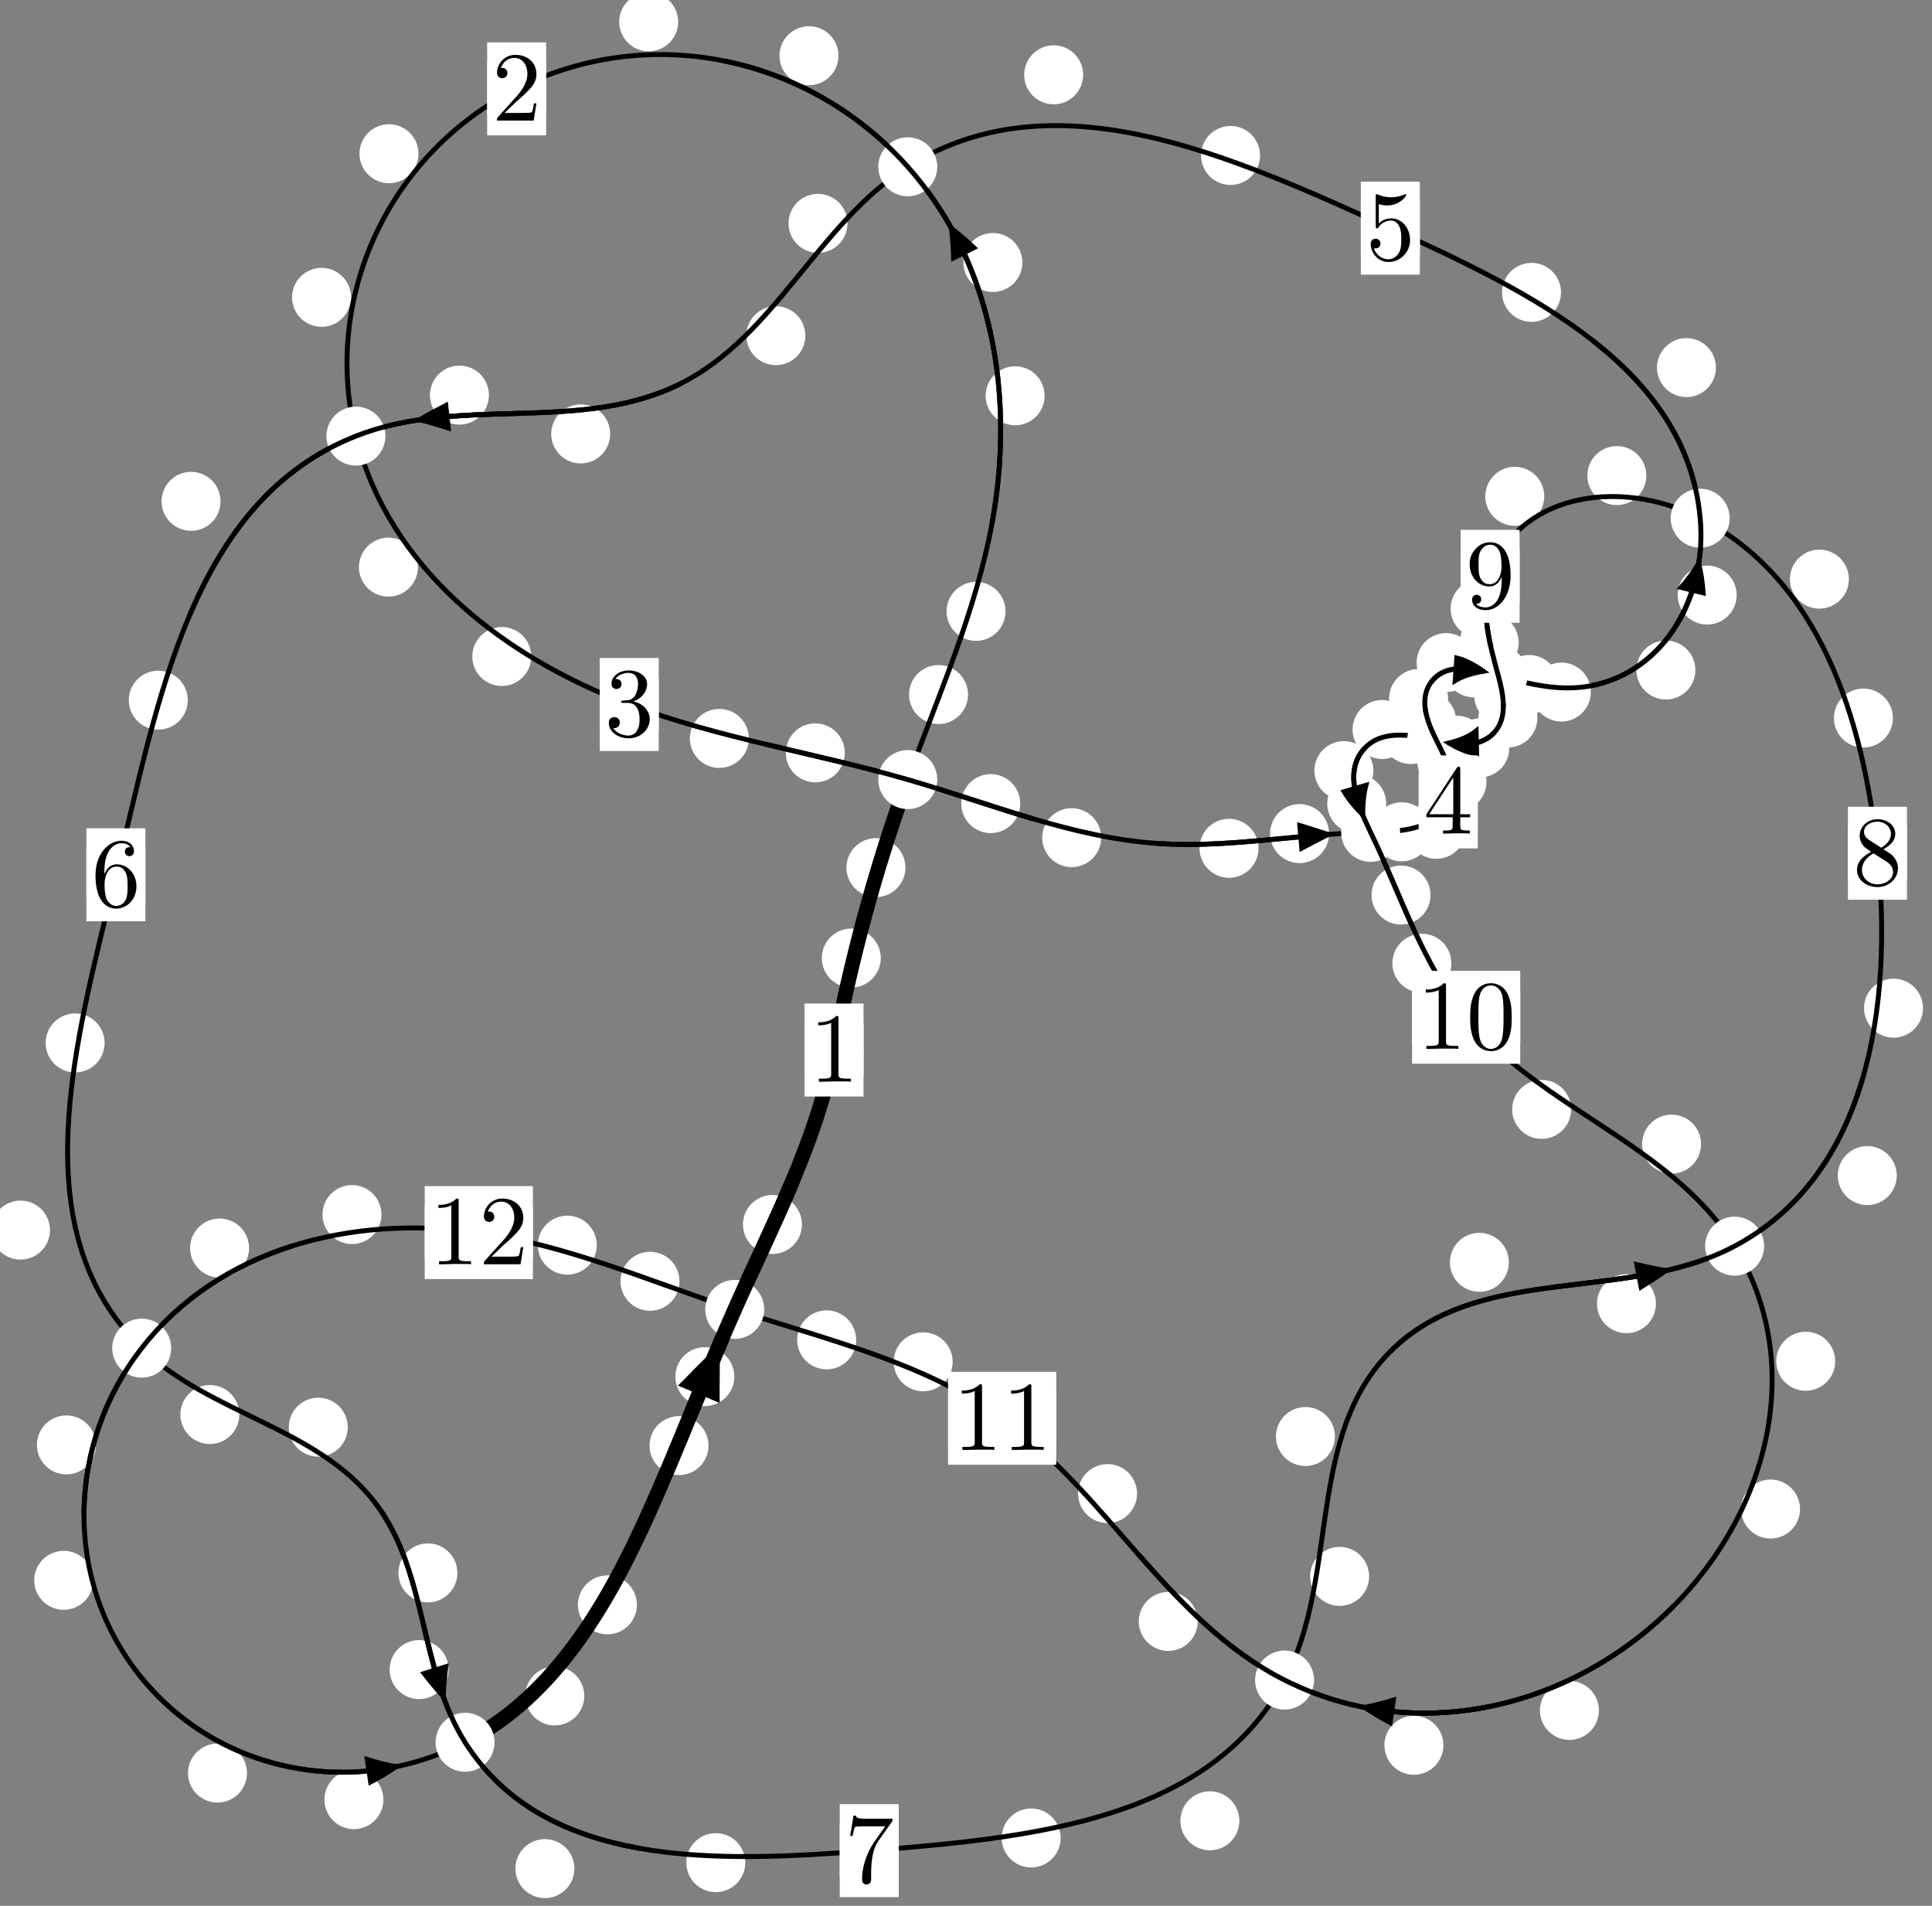 <?xml version="1.0"?>
<!-- Created by MetaPost 1.999 on 2021.07.05:2355 -->
<svg version="1.1" xmlns="http://www.w3.org/2000/svg" xmlns:xlink="http://www.w3.org/1999/xlink" width="195.805" height="193.119" viewBox="0 0 195.805 193.119">
<rect x="0" y="0" width="195.805" height="193.119" fill="#808080" stroke="none"/>
<!-- Original BoundingBox: -92.911392 -113.342087 102.893845 79.776978 -->
  <defs>
    <g transform="scale(0.01,0.01)" id="GLYPHcmr10_48">
      <path style="fill-rule: evenodd;" d="M460 -320C460 -400,455 -480,420 -554C374 -650,292 -666,250 -666C190 -666,117 -640,76 -547C44 -478,39 -400,39 -320C39 -245,43 -155,84 -79C127 2,200 22,249 22C303 22,379 1,423 -94C455 -163,460 -241,460 -320M249 -0C210 -0,151 -25,133 -121C122 -181,122 -273,122 -332C122 -396,122 -462,130 -516C149 -635,224 -644,249 -644C282 -644,348 -626,367 -527C377 -471,377 -395,377 -332C377 -257,377 -189,366 -125C351 -30,294 -0,249 -0"></path>
    </g>
    <g transform="scale(0.01,0.01)" id="GLYPHcmr10_49">
      <path style="fill-rule: evenodd;" d="M294 -640C294 -664,294 -666,271 -666C209 -602,121 -602,89 -602L89 -571C109 -571,168 -571,220 -597L220 -79C220 -43,217 -31,127 -31L95 -31L95 -0L257 -0L130 -3L217 -3L257 -3L297 -3L384 -3L419 -0L419 -31L387 -31C297 -31,294 -42,294 -79"></path>
    </g>
    <g transform="scale(0.01,0.01)" id="GLYPHcmr10_50">
      <path style="fill-rule: evenodd;" d="M127 -77L233 -180C389 -318,449 -372,449 -472C449 -586,359 -666,237 -666C124 -666,50 -574,50 -485C50 -429,100 -429,103 -429C120 -429,155 -441,155 -482C155 -508,137 -534,102 -534C94 -534,92 -534,89 -533C112 -598,166 -635,224 -635C315 -635,358 -554,358 -472C358 -392,308 -313,253 -251L61 -37C50 -26,50 -24,50 -0L421 -0L449 -174L424 -174C419 -144,412 -100,402 -85C395 -77,329 -77,307 -77"></path>
    </g>
    <g transform="scale(0.01,0.01)" id="GLYPHcmr10_51">
      <path style="fill-rule: evenodd;" d="M290 -352C372 -379,430 -449,430 -528C430 -610,342 -666,246 -666C145 -666,69 -606,69 -530C69 -497,91 -478,120 -478C151 -478,171 -500,171 -529C171 -579,124 -579,109 -579C140 -628,206 -641,242 -641C283 -641,338 -619,338 -529C338 -517,336 -459,310 -415C280 -367,246 -364,221 -363C213 -362,189 -360,182 -360C174 -359,167 -358,167 -348C167 -337,174 -337,191 -337L235 -337C317 -337,354 -269,354 -171C354 -35,285 -6,241 -6C198 -6,123 -23,88 -82C123 -77,154 -99,154 -137C154 -173,127 -193,98 -193C74 -193,42 -179,42 -135C42 -44,135 22,244 22C366 22,457 -69,457 -171C457 -253,394 -331,290 -352"></path>
    </g>
    <g transform="scale(0.01,0.01)" id="GLYPHcmr10_52">
      <path style="fill-rule: evenodd;" d="M294 -165L294 -78C294 -42,292 -31,218 -31L197 -31L197 -0L332 -0L238 -3L290 -3L332 -3L374 -3L427 -3L468 -0L468 -31L447 -31C373 -31,371 -42,371 -78L371 -165L471 -165L471 -196L371 -196L371 -651C371 -671,371 -677,355 -677C346 -677,343 -677,335 -665L28 -196L28 -165M300 -196L56 -196L300 -569"></path>
    </g>
    <g transform="scale(0.01,0.01)" id="GLYPHcmr10_53">
      <path style="fill-rule: evenodd;" d="M449 -201C449 -320,367 -420,259 -420C211 -420,168 -404,132 -369L132 -564C152 -558,185 -551,217 -551C340 -551,410 -642,410 -655C410 -661,407 -666,400 -666C399 -666,397 -666,392 -663C372 -654,323 -634,256 -634C216 -634,170 -641,123 -662C115 -665,113 -665,111 -665C101 -665,101 -657,101 -641L101 -345C101 -327,101 -319,115 -319C122 -319,124 -322,128 -328C139 -344,176 -398,257 -398C309 -398,334 -352,342 -334C358 -297,360 -258,360 -208C360 -173,360 -113,336 -71C312 -32,275 -6,229 -6C156 -6,99 -59,82 -118C85 -117,88 -116,99 -116C132 -116,149 -141,149 -165C149 -189,132 -214,99 -214C85 -214,50 -207,50 -161C50 -75,119 22,231 22C347 22,449 -74,449 -201"></path>
    </g>
    <g transform="scale(0.01,0.01)" id="GLYPHcmr10_54">
      <path style="fill-rule: evenodd;" d="M132 -328L132 -352C132 -605,256 -641,307 -641C331 -641,373 -635,395 -601C380 -601,340 -601,340 -556C340 -525,364 -510,386 -510C402 -510,432 -519,432 -558C432 -618,388 -666,305 -666C177 -666,42 -537,42 -316C42 -49,158 22,251 22C362 22,457 -72,457 -204C457 -331,368 -427,257 -427C189 -427,152 -376,132 -328M251 -6C188 -6,158 -66,152 -81C134 -128,134 -208,134 -226C134 -304,166 -404,256 -404C272 -404,318 -404,349 -342C367 -305,367 -254,367 -205C367 -157,367 -107,350 -71C320 -11,274 -6,251 -6"></path>
    </g>
    <g transform="scale(0.01,0.01)" id="GLYPHcmr10_55">
      <path style="fill-rule: evenodd;" d="M476 -609C485 -621,485 -623,485 -644L242 -644C120 -644,118 -657,114 -676L89 -676L56 -470L81 -470C84 -486,93 -549,106 -561C113 -567,191 -567,204 -567L411 -567C400 -551,321 -442,299 -409C209 -274,176 -135,176 -33C176 -23,176 22,222 22C268 22,268 -23,268 -33L268 -84C268 -139,271 -194,279 -248C283 -271,297 -357,341 -419"></path>
    </g>
    <g transform="scale(0.01,0.01)" id="GLYPHcmr10_56">
      <path style="fill-rule: evenodd;" d="M163 -457C117 -487,113 -521,113 -538C113 -599,178 -641,249 -641C322 -641,386 -589,386 -517C386 -460,347 -412,287 -377M309 -362C381 -399,430 -451,430 -517C430 -609,341 -666,250 -666C150 -666,69 -592,69 -499C69 -481,71 -436,113 -389C124 -377,161 -352,186 -335C128 -306,42 -250,42 -151C42 -45,144 22,249 22C362 22,457 -61,457 -168C457 -204,446 -249,408 -291C389 -312,373 -322,309 -362M209 -320L332 -242C360 -223,407 -193,407 -132C407 -58,332 -6,250 -6C164 -6,92 -68,92 -151C92 -209,124 -273,209 -320"></path>
    </g>
    <g transform="scale(0.01,0.01)" id="GLYPHcmr10_57">
      <path style="fill-rule: evenodd;" d="M367 -318L367 -286C367 -52,263 -6,205 -6C188 -6,134 -8,107 -42C151 -42,159 -71,159 -88C159 -119,135 -134,113 -134C97 -134,67 -125,67 -86C67 -19,121 22,206 22C335 22,457 -114,457 -329C457 -598,342 -666,253 -666C198 -666,149 -648,106 -603C65 -558,42 -516,42 -441C42 -316,130 -218,242 -218C303 -218,344 -260,367 -318M243 -241C227 -241,181 -241,150 -304C132 -341,132 -391,132 -440C132 -494,132 -541,153 -578C180 -628,218 -641,253 -641C299 -641,332 -607,349 -562C361 -530,365 -467,365 -421C365 -338,331 -241,243 -241"></path>
    </g>
  </defs>
  <path d="M89.265 97.083C89.265 96.29,88.95 95.53,88.39 94.97C87.829 94.409,87.069 94.094,86.276 94.094C85.484 94.094,84.723 94.409,84.163 94.97C83.603 95.53,83.288 96.29,83.288 97.083C83.288 97.876,83.603 98.636,84.163 99.196C84.723 99.757,85.484 100.072,86.276 100.072C87.069 100.072,87.829 99.757,88.39 99.196C88.95 98.636,89.265 97.876,89.265 97.083Z" style="fill: rgb(100%,100%,100%);stroke: none;"></path>
  <path d="M87.517 106.404C87.517 105.611,87.202 104.851,86.642 104.291C86.081 103.73,85.321 103.415,84.528 103.415C83.736 103.415,82.976 103.73,82.415 104.291C81.855 104.851,81.54 105.611,81.54 106.404C81.54 107.197,81.855 107.957,82.415 108.517C82.976 109.078,83.736 109.393,84.528 109.393C85.321 109.393,86.081 109.078,86.642 108.517C87.202 107.957,87.517 107.197,87.517 106.404Z" style="fill: rgb(100%,100%,100%);stroke: none;"></path>
  <path d="M98.106 70.381C98.106 69.588,97.791 68.828,97.23 68.267C96.67 67.707,95.909 67.392,95.117 67.392C94.324 67.392,93.564 67.707,93.003 68.267C92.443 68.828,92.128 69.588,92.128 70.381C92.128 71.173,92.443 71.934,93.003 72.494C93.564 73.055,94.324 73.37,95.117 73.37C95.909 73.37,96.67 73.055,97.23 72.494C97.791 71.934,98.106 71.173,98.106 70.381Z" style="fill: rgb(100%,100%,100%);stroke: none;"></path>
  <path d="M91.764 87.918C91.764 87.126,91.449 86.366,90.888 85.805C90.328 85.245,89.568 84.93,88.775 84.93C87.982 84.93,87.222 85.245,86.662 85.805C86.101 86.366,85.786 87.126,85.786 87.918C85.786 88.711,86.101 89.471,86.662 90.032C87.222 90.592,87.982 90.907,88.775 90.907C89.568 90.907,90.328 90.592,90.888 90.032C91.449 89.471,91.764 88.711,91.764 87.918Z" style="fill: rgb(100%,100%,100%);stroke: none;"></path>
  <path d="M105.872 40.106C105.872 39.313,105.557 38.553,104.996 37.993C104.436 37.432,103.676 37.117,102.883 37.117C102.09 37.117,101.33 37.432,100.77 37.993C100.209 38.553,99.894 39.313,99.894 40.106C99.894 40.899,100.209 41.659,100.77 42.219C101.33 42.78,102.09 43.095,102.883 43.095C103.676 43.095,104.436 42.78,104.996 42.219C105.557 41.659,105.872 40.899,105.872 40.106Z" style="fill: rgb(100%,100%,100%);stroke: none;"></path>
  <path d="M101.909 61.954C101.909 61.161,101.595 60.401,101.034 59.841C100.474 59.28,99.713 58.965,98.921 58.965C98.128 58.965,97.368 59.28,96.807 59.841C96.247 60.401,95.932 61.161,95.932 61.954C95.932 62.747,96.247 63.507,96.807 64.067C97.368 64.628,98.128 64.943,98.921 64.943C99.713 64.943,100.474 64.628,101.034 64.067C101.595 63.507,101.909 62.747,101.909 61.954Z" style="fill: rgb(100%,100%,100%);stroke: none;"></path>
  <path d="M84.975 5.646C84.975 4.853,84.66 4.093,84.1 3.533C83.539 2.972,82.779 2.657,81.986 2.657C81.193 2.657,80.433 2.972,79.873 3.533C79.312 4.093,78.997 4.853,78.997 5.646C78.997 6.439,79.312 7.199,79.873 7.759C80.433 8.32,81.193 8.635,81.986 8.635C82.779 8.635,83.539 8.32,84.1 7.759C84.66 7.199,84.975 6.439,84.975 5.646Z" style="fill: rgb(100%,100%,100%);stroke: none;"></path>
  <path d="M103.615 26.597C103.615 25.805,103.3 25.045,102.74 24.484C102.179 23.924,101.419 23.609,100.626 23.609C99.834 23.609,99.074 23.924,98.513 24.484C97.953 25.045,97.638 25.805,97.638 26.597C97.638 27.39,97.953 28.15,98.513 28.711C99.074 29.271,99.834 29.586,100.626 29.586C101.419 29.586,102.179 29.271,102.74 28.711C103.3 28.15,103.615 27.39,103.615 26.597Z" style="fill: rgb(100%,100%,100%);stroke: none;"></path>
  <path d="M42.41 15.577C42.41 14.784,42.095 14.024,41.535 13.464C40.975 12.903,40.214 12.588,39.422 12.588C38.629 12.588,37.869 12.903,37.308 13.464C36.748 14.024,36.433 14.784,36.433 15.577C36.433 16.37,36.748 17.13,37.308 17.69C37.869 18.251,38.629 18.566,39.422 18.566C40.214 18.566,40.975 18.251,41.535 17.69C42.095 17.13,42.41 16.37,42.41 15.577Z" style="fill: rgb(100%,100%,100%);stroke: none;"></path>
  <path d="M68.733 2.212C68.733 1.419,68.418 0.659,67.858 0.098C67.297 -0.462,66.537 -0.777,65.745 -0.777C64.952 -0.777,64.192 -0.462,63.631 0.098C63.071 0.659,62.756 1.419,62.756 2.212C62.756 3.004,63.071 3.765,63.631 4.325C64.192 4.886,64.952 5.2,65.745 5.2C66.537 5.2,67.297 4.886,67.858 4.325C68.418 3.765,68.733 3.004,68.733 2.212Z" style="fill: rgb(100%,100%,100%);stroke: none;"></path>
  <path d="M42.354 57.471C42.354 56.678,42.039 55.918,41.479 55.357C40.918 54.797,40.158 54.482,39.366 54.482C38.573 54.482,37.813 54.797,37.252 55.357C36.692 55.918,36.377 56.678,36.377 57.471C36.377 58.263,36.692 59.023,37.252 59.584C37.813 60.144,38.573 60.459,39.366 60.459C40.158 60.459,40.918 60.144,41.479 59.584C42.039 59.023,42.354 58.263,42.354 57.471Z" style="fill: rgb(100%,100%,100%);stroke: none;"></path>
  <path d="M35.576 30.129C35.576 29.337,35.261 28.577,34.7 28.016C34.14 27.456,33.38 27.141,32.587 27.141C31.794 27.141,31.034 27.456,30.474 28.016C29.913 28.577,29.598 29.337,29.598 30.129C29.598 30.922,29.913 31.682,30.474 32.243C31.034 32.803,31.794 33.118,32.587 33.118C33.38 33.118,34.14 32.803,34.7 32.243C35.261 31.682,35.576 30.922,35.576 30.129Z" style="fill: rgb(100%,100%,100%);stroke: none;"></path>
  <path d="M75.894 74.826C75.894 74.034,75.579 73.274,75.019 72.713C74.458 72.153,73.698 71.838,72.906 71.838C72.113 71.838,71.353 72.153,70.792 72.713C70.232 73.274,69.917 74.034,69.917 74.826C69.917 75.619,70.232 76.379,70.792 76.94C71.353 77.5,72.113 77.815,72.906 77.815C73.698 77.815,74.458 77.5,75.019 76.94C75.579 76.379,75.894 75.619,75.894 74.826Z" style="fill: rgb(100%,100%,100%);stroke: none;"></path>
  <path d="M53.844 66.524C53.844 65.732,53.529 64.971,52.969 64.411C52.408 63.85,51.648 63.536,50.855 63.536C50.063 63.536,49.303 63.85,48.742 64.411C48.182 64.971,47.867 65.732,47.867 66.524C47.867 67.317,48.182 68.077,48.742 68.638C49.303 69.198,50.063 69.513,50.855 69.513C51.648 69.513,52.408 69.198,52.969 68.638C53.529 68.077,53.844 67.317,53.844 66.524Z" style="fill: rgb(100%,100%,100%);stroke: none;"></path>
  <path d="M103.4 81.433C103.4 80.64,103.085 79.88,102.524 79.32C101.964 78.759,101.204 78.444,100.411 78.444C99.618 78.444,98.858 78.759,98.298 79.32C97.737 79.88,97.422 80.64,97.422 81.433C97.422 82.226,97.737 82.986,98.298 83.546C98.858 84.107,99.618 84.422,100.411 84.422C101.204 84.422,101.964 84.107,102.524 83.546C103.085 82.986,103.4 82.226,103.4 81.433Z" style="fill: rgb(100%,100%,100%);stroke: none;"></path>
  <path d="M85.618 76.289C85.618 75.497,85.303 74.737,84.743 74.176C84.182 73.616,83.422 73.301,82.629 73.301C81.837 73.301,81.077 73.616,80.516 74.176C79.956 74.737,79.641 75.497,79.641 76.289C79.641 77.082,79.956 77.842,80.516 78.403C81.077 78.963,81.837 79.278,82.629 79.278C83.422 79.278,84.182 78.963,84.743 78.403C85.303 77.842,85.618 77.082,85.618 76.289Z" style="fill: rgb(100%,100%,100%);stroke: none;"></path>
  <path d="M127.547 85.961C127.547 85.168,127.232 84.408,126.672 83.848C126.111 83.287,125.351 82.972,124.558 82.972C123.766 82.972,123.005 83.287,122.445 83.848C121.884 84.408,121.57 85.168,121.57 85.961C121.57 86.754,121.884 87.514,122.445 88.074C123.005 88.635,123.766 88.95,124.558 88.95C125.351 88.95,126.111 88.635,126.672 88.074C127.232 87.514,127.547 86.754,127.547 85.961Z" style="fill: rgb(100%,100%,100%);stroke: none;"></path>
  <path d="M111.603 84.883C111.603 84.091,111.288 83.331,110.728 82.77C110.167 82.21,109.407 81.895,108.614 81.895C107.822 81.895,107.061 82.21,106.501 82.77C105.94 83.331,105.625 84.091,105.625 84.883C105.625 85.676,105.94 86.436,106.501 86.997C107.061 87.557,107.822 87.872,108.614 87.872C109.407 87.872,110.167 87.557,110.728 86.997C111.288 86.436,111.603 85.676,111.603 84.883Z" style="fill: rgb(100%,100%,100%);stroke: none;"></path>
  <path d="M145.049 84.289C145.049 83.497,144.734 82.737,144.174 82.176C143.613 81.616,142.853 81.301,142.06 81.301C141.268 81.301,140.508 81.616,139.947 82.176C139.387 82.737,139.072 83.497,139.072 84.289C139.072 85.082,139.387 85.842,139.947 86.403C140.508 86.963,141.268 87.278,142.06 87.278C142.853 87.278,143.613 86.963,144.174 86.403C144.734 85.842,145.049 85.082,145.049 84.289Z" style="fill: rgb(100%,100%,100%);stroke: none;"></path>
  <path d="M134.698 84.472C134.698 83.679,134.383 82.919,133.823 82.358C133.262 81.798,132.502 81.483,131.71 81.483C130.917 81.483,130.157 81.798,129.596 82.358C129.036 82.919,128.721 83.679,128.721 84.472C128.721 85.264,129.036 86.025,129.596 86.585C130.157 87.146,130.917 87.461,131.71 87.461C132.502 87.461,133.262 87.146,133.823 86.585C134.383 86.025,134.698 85.264,134.698 84.472Z" style="fill: rgb(100%,100%,100%);stroke: none;"></path>
  <path d="M150.65 79.224C150.65 78.431,150.336 77.671,149.775 77.111C149.215 76.55,148.454 76.235,147.662 76.235C146.869 76.235,146.109 76.55,145.548 77.111C144.988 77.671,144.673 78.431,144.673 79.224C144.673 80.017,144.988 80.777,145.548 81.337C146.109 81.898,146.869 82.213,147.662 82.213C148.454 82.213,149.215 81.898,149.775 81.337C150.336 80.777,150.65 80.017,150.65 79.224Z" style="fill: rgb(100%,100%,100%);stroke: none;"></path>
  <path d="M148.555 84.04C148.555 83.247,148.24 82.487,147.68 81.926C147.119 81.366,146.359 81.051,145.566 81.051C144.774 81.051,144.013 81.366,143.453 81.926C142.892 82.487,142.577 83.247,142.577 84.04C142.577 84.832,142.892 85.592,143.453 86.153C144.013 86.713,144.774 87.028,145.566 87.028C146.359 87.028,147.119 86.713,147.68 86.153C148.24 85.592,148.555 84.832,148.555 84.04Z" style="fill: rgb(100%,100%,100%);stroke: none;"></path>
  <path d="M147.578 73.071C147.578 72.279,147.263 71.518,146.702 70.958C146.142 70.397,145.382 70.083,144.589 70.083C143.796 70.083,143.036 70.397,142.476 70.958C141.915 71.518,141.6 72.279,141.6 73.071C141.6 73.864,141.915 74.624,142.476 75.185C143.036 75.745,143.796 76.06,144.589 76.06C145.382 76.06,146.142 75.745,146.702 75.185C147.263 74.624,147.578 73.864,147.578 73.071Z" style="fill: rgb(100%,100%,100%);stroke: none;"></path>
  <path d="M149.601 77.033C149.601 76.241,149.286 75.48,148.725 74.92C148.165 74.36,147.405 74.045,146.612 74.045C145.819 74.045,145.059 74.36,144.499 74.92C143.938 75.48,143.623 76.241,143.623 77.033C143.623 77.826,143.938 78.586,144.499 79.147C145.059 79.707,145.819 80.022,146.612 80.022C147.405 80.022,148.165 79.707,148.725 79.147C149.286 78.586,149.601 77.826,149.601 77.033Z" style="fill: rgb(100%,100%,100%);stroke: none;"></path>
  <path d="M149.546 67.143C149.546 66.35,149.231 65.59,148.671 65.029C148.11 64.469,147.35 64.154,146.557 64.154C145.765 64.154,145.005 64.469,144.444 65.029C143.884 65.59,143.569 66.35,143.569 67.143C143.569 67.936,143.884 68.696,144.444 69.256C145.005 69.817,145.765 70.132,146.557 70.132C147.35 70.132,148.11 69.817,148.671 69.256C149.231 68.696,149.546 67.936,149.546 67.143Z" style="fill: rgb(100%,100%,100%);stroke: none;"></path>
  <path d="M146.761 70.785C146.761 69.992,146.446 69.232,145.885 68.672C145.325 68.111,144.565 67.796,143.772 67.796C142.979 67.796,142.219 68.111,141.659 68.672C141.098 69.232,140.783 69.992,140.783 70.785C140.783 71.578,141.098 72.338,141.659 72.898C142.219 73.459,142.979 73.774,143.772 73.774C144.565 73.774,145.325 73.459,145.885 72.898C146.446 72.338,146.761 71.578,146.761 70.785Z" style="fill: rgb(100%,100%,100%);stroke: none;"></path>
  <path d="M157.959 69.362C157.959 68.569,157.644 67.809,157.084 67.249C156.523 66.688,155.763 66.373,154.971 66.373C154.178 66.373,153.418 66.688,152.857 67.249C152.297 67.809,151.982 68.569,151.982 69.362C151.982 70.155,152.297 70.915,152.857 71.475C153.418 72.036,154.178 72.351,154.971 72.351C155.763 72.351,156.523 72.036,157.084 71.475C157.644 70.915,157.959 70.155,157.959 69.362Z" style="fill: rgb(100%,100%,100%);stroke: none;"></path>
  <path d="M152.358 67.679C152.358 66.886,152.043 66.126,151.483 65.566C150.922 65.005,150.162 64.69,149.369 64.69C148.577 64.69,147.816 65.005,147.256 65.566C146.695 66.126,146.381 66.886,146.381 67.679C146.381 68.472,146.695 69.232,147.256 69.792C147.816 70.353,148.577 70.668,149.369 70.668C150.162 70.668,150.922 70.353,151.483 69.792C152.043 69.232,152.358 68.472,152.358 67.679Z" style="fill: rgb(100%,100%,100%);stroke: none;"></path>
  <path d="M171.824 67.897C171.824 67.104,171.509 66.344,170.948 65.783C170.388 65.223,169.628 64.908,168.835 64.908C168.042 64.908,167.282 65.223,166.722 65.783C166.161 66.344,165.846 67.104,165.846 67.897C165.846 68.689,166.161 69.45,166.722 70.01C167.282 70.571,168.042 70.886,168.835 70.886C169.628 70.886,170.388 70.571,170.948 70.01C171.509 69.45,171.824 68.689,171.824 67.897Z" style="fill: rgb(100%,100%,100%);stroke: none;"></path>
  <path d="M161.228 70.129C161.228 69.337,160.913 68.577,160.353 68.016C159.792 67.456,159.032 67.141,158.239 67.141C157.447 67.141,156.687 67.456,156.126 68.016C155.566 68.577,155.251 69.337,155.251 70.129C155.251 70.922,155.566 71.682,156.126 72.243C156.687 72.803,157.447 73.118,158.239 73.118C159.032 73.118,159.792 72.803,160.353 72.243C160.913 71.682,161.228 70.922,161.228 70.129Z" style="fill: rgb(100%,100%,100%);stroke: none;"></path>
  <path d="M173.908 37.25C173.908 36.457,173.593 35.697,173.033 35.137C172.472 34.576,171.712 34.261,170.919 34.261C170.127 34.261,169.367 34.576,168.806 35.137C168.246 35.697,167.931 36.457,167.931 37.25C167.931 38.043,168.246 38.803,168.806 39.363C169.367 39.924,170.127 40.239,170.919 40.239C171.712 40.239,172.472 39.924,173.033 39.363C173.593 38.803,173.908 38.043,173.908 37.25Z" style="fill: rgb(100%,100%,100%);stroke: none;"></path>
  <path d="M176.008 60.301C176.008 59.508,175.693 58.748,175.133 58.188C174.572 57.627,173.812 57.312,173.019 57.312C172.227 57.312,171.466 57.627,170.906 58.188C170.346 58.748,170.031 59.508,170.031 60.301C170.031 61.094,170.346 61.854,170.906 62.414C171.466 62.975,172.227 63.29,173.019 63.29C173.812 63.29,174.572 62.975,175.133 62.414C175.693 61.854,176.008 61.094,176.008 60.301Z" style="fill: rgb(100%,100%,100%);stroke: none;"></path>
  <path d="M127.703 15.753C127.703 14.96,127.388 14.2,126.828 13.639C126.267 13.079,125.507 12.764,124.715 12.764C123.922 12.764,123.162 13.079,122.601 13.639C122.041 14.2,121.726 14.96,121.726 15.753C121.726 16.545,122.041 17.305,122.601 17.866C123.162 18.426,123.922 18.741,124.715 18.741C125.507 18.741,126.267 18.426,126.828 17.866C127.388 17.305,127.703 16.545,127.703 15.753Z" style="fill: rgb(100%,100%,100%);stroke: none;"></path>
  <path d="M158.204 29.628C158.204 28.835,157.89 28.075,157.329 27.514C156.769 26.954,156.008 26.639,155.216 26.639C154.423 26.639,153.663 26.954,153.102 27.514C152.542 28.075,152.227 28.835,152.227 29.628C152.227 30.42,152.542 31.18,153.102 31.741C153.663 32.301,154.423 32.616,155.216 32.616C156.008 32.616,156.769 32.301,157.329 31.741C157.89 31.18,158.204 30.42,158.204 29.628Z" style="fill: rgb(100%,100%,100%);stroke: none;"></path>
  <path d="M85.893 22.634C85.893 21.841,85.578 21.081,85.018 20.521C84.457 19.96,83.697 19.645,82.905 19.645C82.112 19.645,81.352 19.96,80.791 20.521C80.231 21.081,79.916 21.841,79.916 22.634C79.916 23.427,80.231 24.187,80.791 24.747C81.352 25.308,82.112 25.623,82.905 25.623C83.697 25.623,84.457 25.308,85.018 24.747C85.578 24.187,85.893 23.427,85.893 22.634Z" style="fill: rgb(100%,100%,100%);stroke: none;"></path>
  <path d="M109.776 7.582C109.776 6.789,109.461 6.029,108.9 5.468C108.34 4.908,107.58 4.593,106.787 4.593C105.994 4.593,105.234 4.908,104.674 5.468C104.113 6.029,103.798 6.789,103.798 7.582C103.798 8.374,104.113 9.134,104.674 9.695C105.234 10.255,105.994 10.57,106.787 10.57C107.58 10.57,108.34 10.255,108.9 9.695C109.461 9.134,109.776 8.374,109.776 7.582Z" style="fill: rgb(100%,100%,100%);stroke: none;"></path>
  <path d="M61.841 43.971C61.841 43.179,61.526 42.419,60.966 41.858C60.405 41.298,59.645 40.983,58.853 40.983C58.06 40.983,57.3 41.298,56.739 41.858C56.179 42.419,55.864 43.179,55.864 43.971C55.864 44.764,56.179 45.524,56.739 46.085C57.3 46.645,58.06 46.96,58.853 46.96C59.645 46.96,60.405 46.645,60.966 46.085C61.526 45.524,61.841 44.764,61.841 43.971Z" style="fill: rgb(100%,100%,100%);stroke: none;"></path>
  <path d="M81.621 34.016C81.621 33.223,81.306 32.463,80.745 31.902C80.185 31.342,79.425 31.027,78.632 31.027C77.839 31.027,77.079 31.342,76.519 31.902C75.958 32.463,75.643 33.223,75.643 34.016C75.643 34.808,75.958 35.569,76.519 36.129C77.079 36.69,77.839 37.005,78.632 37.005C79.425 37.005,80.185 36.69,80.745 36.129C81.306 35.569,81.621 34.808,81.621 34.016Z" style="fill: rgb(100%,100%,100%);stroke: none;"></path>
  <path d="M22.352 50.802C22.352 50.009,22.037 49.249,21.477 48.688C20.916 48.128,20.156 47.813,19.363 47.813C18.571 47.813,17.81 48.128,17.25 48.688C16.689 49.249,16.375 50.009,16.375 50.802C16.375 51.594,16.689 52.355,17.25 52.915C17.81 53.476,18.571 53.79,19.363 53.79C20.156 53.79,20.916 53.476,21.477 52.915C22.037 52.355,22.352 51.594,22.352 50.802Z" style="fill: rgb(100%,100%,100%);stroke: none;"></path>
  <path d="M49.55 40.04C49.55 39.247,49.235 38.487,48.675 37.926C48.114 37.366,47.354 37.051,46.561 37.051C45.769 37.051,45.008 37.366,44.448 37.926C43.887 38.487,43.572 39.247,43.572 40.04C43.572 40.832,43.887 41.592,44.448 42.153C45.008 42.713,45.769 43.028,46.561 43.028C47.354 43.028,48.114 42.713,48.675 42.153C49.235 41.592,49.55 40.832,49.55 40.04Z" style="fill: rgb(100%,100%,100%);stroke: none;"></path>
  <path d="M10.602 105.687C10.602 104.894,10.287 104.134,9.727 103.573C9.166 103.013,8.406 102.698,7.613 102.698C6.821 102.698,6.061 103.013,5.5 103.573C4.94 104.134,4.625 104.894,4.625 105.687C4.625 106.479,4.94 107.24,5.5 107.8C6.061 108.361,6.821 108.676,7.613 108.676C8.406 108.676,9.166 108.361,9.727 107.8C10.287 107.24,10.602 106.479,10.602 105.687Z" style="fill: rgb(100%,100%,100%);stroke: none;"></path>
  <path d="M19.031 70.95C19.031 70.157,18.716 69.397,18.156 68.837C17.595 68.276,16.835 67.961,16.042 67.961C15.25 67.961,14.49 68.276,13.929 68.837C13.369 69.397,13.054 70.157,13.054 70.95C13.054 71.743,13.369 72.503,13.929 73.063C14.49 73.624,15.25 73.939,16.042 73.939C16.835 73.939,17.595 73.624,18.156 73.063C18.716 72.503,19.031 71.743,19.031 70.95Z" style="fill: rgb(100%,100%,100%);stroke: none;"></path>
  <path d="M24.257 143.339C24.257 142.546,23.942 141.786,23.381 141.225C22.821 140.665,22.061 140.35,21.268 140.35C20.475 140.35,19.715 140.665,19.155 141.225C18.594 141.786,18.279 142.546,18.279 143.339C18.279 144.131,18.594 144.892,19.155 145.452C19.715 146.013,20.475 146.327,21.268 146.327C22.061 146.327,22.821 146.013,23.381 145.452C23.942 144.892,24.257 144.131,24.257 143.339Z" style="fill: rgb(100%,100%,100%);stroke: none;"></path>
  <path d="M5.066 124.651C5.066 123.858,4.751 123.098,4.191 122.538C3.63 121.977,2.87 121.662,2.077 121.662C1.285 121.662,0.525 121.977,-0.036 122.538C-0.596 123.098,-0.911 123.858,-0.911 124.651C-0.911 125.444,-0.596 126.204,-0.036 126.764C0.525 127.325,1.285 127.64,2.077 127.64C2.87 127.64,3.63 127.325,4.191 126.764C4.751 126.204,5.066 125.444,5.066 124.651Z" style="fill: rgb(100%,100%,100%);stroke: none;"></path>
  <path d="M46.356 159.388C46.356 158.595,46.041 157.835,45.481 157.275C44.92 156.714,44.16 156.399,43.368 156.399C42.575 156.399,41.815 156.714,41.254 157.275C40.694 157.835,40.379 158.595,40.379 159.388C40.379 160.181,40.694 160.941,41.254 161.501C41.815 162.062,42.575 162.377,43.368 162.377C44.16 162.377,44.92 162.062,45.481 161.501C46.041 160.941,46.356 160.181,46.356 159.388Z" style="fill: rgb(100%,100%,100%);stroke: none;"></path>
  <path d="M35.247 144.625C35.247 143.832,34.932 143.072,34.372 142.512C33.811 141.951,33.051 141.636,32.259 141.636C31.466 141.636,30.706 141.951,30.145 142.512C29.585 143.072,29.27 143.832,29.27 144.625C29.27 145.418,29.585 146.178,30.145 146.738C30.706 147.299,31.466 147.614,32.259 147.614C33.051 147.614,33.811 147.299,34.372 146.738C34.932 146.178,35.247 145.418,35.247 144.625Z" style="fill: rgb(100%,100%,100%);stroke: none;"></path>
  <path d="M58.213 189.353C58.213 188.561,57.898 187.801,57.338 187.24C56.778 186.68,56.017 186.365,55.225 186.365C54.432 186.365,53.672 186.68,53.111 187.24C52.551 187.801,52.236 188.561,52.236 189.353C52.236 190.146,52.551 190.906,53.111 191.467C53.672 192.027,54.432 192.342,55.225 192.342C56.017 192.342,56.778 192.027,57.338 191.467C57.898 190.906,58.213 190.146,58.213 189.353Z" style="fill: rgb(100%,100%,100%);stroke: none;"></path>
  <path d="M45.467 169.186C45.467 168.393,45.152 167.633,44.592 167.072C44.031 166.512,43.271 166.197,42.479 166.197C41.686 166.197,40.926 166.512,40.365 167.072C39.805 167.633,39.49 168.393,39.49 169.186C39.49 169.978,39.805 170.738,40.365 171.299C40.926 171.859,41.686 172.174,42.479 172.174C43.271 172.174,44.031 171.859,44.592 171.299C45.152 170.738,45.467 169.978,45.467 169.186Z" style="fill: rgb(100%,100%,100%);stroke: none;"></path>
  <path d="M107.497 186.249C107.497 185.456,107.182 184.696,106.622 184.135C106.061 183.575,105.301 183.26,104.509 183.26C103.716 183.26,102.956 183.575,102.395 184.135C101.835 184.696,101.52 185.456,101.52 186.249C101.52 187.041,101.835 187.801,102.395 188.362C102.956 188.922,103.716 189.237,104.509 189.237C105.301 189.237,106.061 188.922,106.622 188.362C107.182 187.801,107.497 187.041,107.497 186.249Z" style="fill: rgb(100%,100%,100%);stroke: none;"></path>
  <path d="M75.533 188.75C75.533 187.957,75.218 187.197,74.658 186.637C74.098 186.076,73.337 185.761,72.545 185.761C71.752 185.761,70.992 186.076,70.431 186.637C69.871 187.197,69.556 187.957,69.556 188.75C69.556 189.543,69.871 190.303,70.431 190.863C70.992 191.424,71.752 191.739,72.545 191.739C73.337 191.739,74.098 191.424,74.658 190.863C75.218 190.303,75.533 189.543,75.533 188.75Z" style="fill: rgb(100%,100%,100%);stroke: none;"></path>
  <path d="M138.757 159.742C138.757 158.949,138.442 158.189,137.882 157.628C137.321 157.068,136.561 156.753,135.768 156.753C134.976 156.753,134.216 157.068,133.655 157.628C133.095 158.189,132.78 158.949,132.78 159.742C132.78 160.534,133.095 161.295,133.655 161.855C134.216 162.416,134.976 162.73,135.768 162.73C136.561 162.73,137.321 162.416,137.882 161.855C138.442 161.295,138.757 160.534,138.757 159.742Z" style="fill: rgb(100%,100%,100%);stroke: none;"></path>
  <path d="M125.608 184.506C125.608 183.713,125.293 182.953,124.732 182.393C124.172 181.832,123.412 181.517,122.619 181.517C121.826 181.517,121.066 181.832,120.506 182.393C119.945 182.953,119.63 183.713,119.63 184.506C119.63 185.299,119.945 186.059,120.506 186.619C121.066 187.18,121.826 187.495,122.619 187.495C123.412 187.495,124.172 187.18,124.732 186.619C125.293 186.059,125.608 185.299,125.608 184.506Z" style="fill: rgb(100%,100%,100%);stroke: none;"></path>
  <path d="M152.92 127.918C152.92 127.125,152.605 126.365,152.045 125.804C151.484 125.244,150.724 124.929,149.931 124.929C149.139 124.929,148.378 125.244,147.818 125.804C147.257 126.365,146.943 127.125,146.943 127.918C146.943 128.71,147.257 129.471,147.818 130.031C148.378 130.591,149.139 130.906,149.931 130.906C150.724 130.906,151.484 130.591,152.045 130.031C152.605 129.471,152.92 128.71,152.92 127.918Z" style="fill: rgb(100%,100%,100%);stroke: none;"></path>
  <path d="M135.294 145.568C135.294 144.775,134.979 144.015,134.418 143.454C133.858 142.894,133.098 142.579,132.305 142.579C131.512 142.579,130.752 142.894,130.192 143.454C129.631 144.015,129.316 144.775,129.316 145.568C129.316 146.36,129.631 147.121,130.192 147.681C130.752 148.242,131.512 148.556,132.305 148.556C133.098 148.556,133.858 148.242,134.418 147.681C134.979 147.121,135.294 146.36,135.294 145.568Z" style="fill: rgb(100%,100%,100%);stroke: none;"></path>
  <path d="M192.233 119.125C192.233 118.333,191.918 117.573,191.357 117.012C190.797 116.452,190.037 116.137,189.244 116.137C188.451 116.137,187.691 116.452,187.131 117.012C186.57 117.573,186.255 118.333,186.255 119.125C186.255 119.918,186.57 120.678,187.131 121.239C187.691 121.799,188.451 122.114,189.244 122.114C190.037 122.114,190.797 121.799,191.357 121.239C191.918 120.678,192.233 119.918,192.233 119.125Z" style="fill: rgb(100%,100%,100%);stroke: none;"></path>
  <path d="M167.826 132.108C167.826 131.315,167.511 130.555,166.951 129.995C166.39 129.434,165.63 129.119,164.837 129.119C164.045 129.119,163.285 129.434,162.724 129.995C162.164 130.555,161.849 131.315,161.849 132.108C161.849 132.901,162.164 133.661,162.724 134.221C163.285 134.782,164.045 135.097,164.837 135.097C165.63 135.097,166.39 134.782,166.951 134.221C167.511 133.661,167.826 132.901,167.826 132.108Z" style="fill: rgb(100%,100%,100%);stroke: none;"></path>
  <path d="M191.843 72.762C191.843 71.97,191.528 71.21,190.967 70.649C190.407 70.089,189.647 69.774,188.854 69.774C188.061 69.774,187.301 70.089,186.741 70.649C186.18 71.21,185.865 71.97,185.865 72.762C185.865 73.555,186.18 74.315,186.741 74.876C187.301 75.436,188.061 75.751,188.854 75.751C189.647 75.751,190.407 75.436,190.967 74.876C191.528 74.315,191.843 73.555,191.843 72.762Z" style="fill: rgb(100%,100%,100%);stroke: none;"></path>
  <path d="M194.894 102.16C194.894 101.367,194.579 100.607,194.018 100.046C193.458 99.486,192.698 99.171,191.905 99.171C191.112 99.171,190.352 99.486,189.792 100.046C189.231 100.607,188.916 101.367,188.916 102.16C188.916 102.952,189.231 103.712,189.792 104.273C190.352 104.833,191.112 105.148,191.905 105.148C192.698 105.148,193.458 104.833,194.018 104.273C194.579 103.712,194.894 102.952,194.894 102.16Z" style="fill: rgb(100%,100%,100%);stroke: none;"></path>
  <path d="M166.853 48.194C166.853 47.401,166.538 46.641,165.978 46.08C165.417 45.52,164.657 45.205,163.864 45.205C163.072 45.205,162.312 45.52,161.751 46.08C161.191 46.641,160.876 47.401,160.876 48.194C160.876 48.986,161.191 49.747,161.751 50.307C162.312 50.867,163.072 51.182,163.864 51.182C164.657 51.182,165.417 50.867,165.978 50.307C166.538 49.747,166.853 48.986,166.853 48.194Z" style="fill: rgb(100%,100%,100%);stroke: none;"></path>
  <path d="M187.38 58.686C187.38 57.893,187.065 57.133,186.505 56.573C185.944 56.012,185.184 55.697,184.392 55.697C183.599 55.697,182.839 56.012,182.278 56.573C181.718 57.133,181.403 57.893,181.403 58.686C181.403 59.479,181.718 60.239,182.278 60.799C182.839 61.36,183.599 61.675,184.392 61.675C185.184 61.675,185.944 61.36,186.505 60.799C187.065 60.239,187.38 59.479,187.38 58.686Z" style="fill: rgb(100%,100%,100%);stroke: none;"></path>
  <path d="M152.996 61.678C152.996 60.885,152.682 60.125,152.121 59.564C151.561 59.004,150.8 58.689,150.008 58.689C149.215 58.689,148.455 59.004,147.894 59.564C147.334 60.125,147.019 60.885,147.019 61.678C147.019 62.47,147.334 63.23,147.894 63.791C148.455 64.351,149.215 64.666,150.008 64.666C150.8 64.666,151.561 64.351,152.121 63.791C152.682 63.23,152.996 62.47,152.996 61.678Z" style="fill: rgb(100%,100%,100%);stroke: none;"></path>
  <path d="M156.508 50.292C156.508 49.499,156.193 48.739,155.633 48.178C155.072 47.618,154.312 47.303,153.519 47.303C152.727 47.303,151.967 47.618,151.406 48.178C150.846 48.739,150.531 49.499,150.531 50.292C150.531 51.084,150.846 51.844,151.406 52.405C151.967 52.965,152.727 53.28,153.519 53.28C154.312 53.28,155.072 52.965,155.633 52.405C156.193 51.844,156.508 51.084,156.508 50.292Z" style="fill: rgb(100%,100%,100%);stroke: none;"></path>
  <path d="M155.385 70.469C155.385 69.677,155.07 68.916,154.51 68.356C153.949 67.795,153.189 67.481,152.396 67.481C151.603 67.481,150.843 67.795,150.283 68.356C149.722 68.916,149.407 69.677,149.407 70.469C149.407 71.262,149.722 72.022,150.283 72.583C150.843 73.143,151.603 73.458,152.396 73.458C153.189 73.458,153.949 73.143,154.51 72.583C155.07 72.022,155.385 71.262,155.385 70.469Z" style="fill: rgb(100%,100%,100%);stroke: none;"></path>
  <path d="M153.917 65.118C153.917 64.325,153.602 63.565,153.041 63.005C152.481 62.444,151.721 62.129,150.928 62.129C150.135 62.129,149.375 62.444,148.814 63.005C148.254 63.565,147.939 64.325,147.939 65.118C147.939 65.911,148.254 66.671,148.814 67.231C149.375 67.792,150.135 68.107,150.928 68.107C151.721 68.107,152.481 67.792,153.041 67.231C153.602 66.671,153.917 65.911,153.917 65.118Z" style="fill: rgb(100%,100%,100%);stroke: none;"></path>
  <path d="M152.966 75.792C152.966 74.999,152.652 74.239,152.091 73.678C151.531 73.118,150.77 72.803,149.978 72.803C149.185 72.803,148.425 73.118,147.864 73.678C147.304 74.239,146.989 74.999,146.989 75.792C146.989 76.584,147.304 77.344,147.864 77.905C148.425 78.465,149.185 78.78,149.978 78.78C150.77 78.78,151.531 78.465,152.091 77.905C152.652 77.344,152.966 76.584,152.966 75.792Z" style="fill: rgb(100%,100%,100%);stroke: none;"></path>
  <path d="M155.813 72.755C155.813 71.962,155.498 71.202,154.938 70.642C154.377 70.081,153.617 69.766,152.824 69.766C152.032 69.766,151.271 70.081,150.711 70.642C150.15 71.202,149.835 71.962,149.835 72.755C149.835 73.548,150.15 74.308,150.711 74.868C151.271 75.429,152.032 75.744,152.824 75.744C153.617 75.744,154.377 75.429,154.938 74.868C155.498 74.308,155.813 73.548,155.813 72.755Z" style="fill: rgb(100%,100%,100%);stroke: none;"></path>
  <path d="M145.972 74.433C145.972 73.641,145.657 72.881,145.097 72.32C144.536 71.76,143.776 71.445,142.983 71.445C142.191 71.445,141.43 71.76,140.87 72.32C140.309 72.881,139.994 73.641,139.994 74.433C139.994 75.226,140.309 75.986,140.87 76.547C141.43 77.107,142.191 77.422,142.983 77.422C143.776 77.422,144.536 77.107,145.097 76.547C145.657 75.986,145.972 75.226,145.972 74.433Z" style="fill: rgb(100%,100%,100%);stroke: none;"></path>
  <path d="M150.657 75.52C150.657 74.727,150.342 73.967,149.781 73.406C149.221 72.846,148.461 72.531,147.668 72.531C146.875 72.531,146.115 72.846,145.555 73.406C144.994 73.967,144.679 74.727,144.679 75.52C144.679 76.312,144.994 77.073,145.555 77.633C146.115 78.194,146.875 78.509,147.668 78.509C148.461 78.509,149.221 78.194,149.781 77.633C150.342 77.073,150.657 76.312,150.657 75.52Z" style="fill: rgb(100%,100%,100%);stroke: none;"></path>
  <path d="M139.188 78.09C139.188 77.297,138.873 76.537,138.313 75.977C137.753 75.416,136.992 75.101,136.2 75.101C135.407 75.101,134.647 75.416,134.086 75.977C133.526 76.537,133.211 77.297,133.211 78.09C133.211 78.883,133.526 79.643,134.086 80.203C134.647 80.764,135.407 81.079,136.2 81.079C136.992 81.079,137.753 80.764,138.313 80.203C138.873 79.643,139.188 78.883,139.188 78.09Z" style="fill: rgb(100%,100%,100%);stroke: none;"></path>
  <path d="M143.059 73.924C143.059 73.131,142.744 72.371,142.184 71.811C141.623 71.25,140.863 70.935,140.07 70.935C139.277 70.935,138.517 71.25,137.957 71.811C137.396 72.371,137.081 73.131,137.081 73.924C137.081 74.717,137.396 75.477,137.957 76.037C138.517 76.598,139.277 76.913,140.07 76.913C140.863 76.913,141.623 76.598,142.184 76.037C142.744 75.477,143.059 74.717,143.059 73.924Z" style="fill: rgb(100%,100%,100%);stroke: none;"></path>
  <path d="M144.98 90.699C144.98 89.906,144.665 89.146,144.104 88.585C143.544 88.025,142.784 87.71,141.991 87.71C141.198 87.71,140.438 88.025,139.878 88.585C139.317 89.146,139.002 89.906,139.002 90.699C139.002 91.491,139.317 92.252,139.878 92.812C140.438 93.373,141.198 93.688,141.991 93.688C142.784 93.688,143.544 93.373,144.104 92.812C144.665 92.252,144.98 91.491,144.98 90.699Z" style="fill: rgb(100%,100%,100%);stroke: none;"></path>
  <path d="M140.493 81.444C140.493 80.651,140.179 79.891,139.618 79.33C139.058 78.77,138.297 78.455,137.505 78.455C136.712 78.455,135.952 78.77,135.391 79.33C134.831 79.891,134.516 80.651,134.516 81.444C134.516 82.236,134.831 82.997,135.391 83.557C135.952 84.117,136.712 84.432,137.505 84.432C138.297 84.432,139.058 84.117,139.618 83.557C140.179 82.997,140.493 82.236,140.493 81.444Z" style="fill: rgb(100%,100%,100%);stroke: none;"></path>
  <path d="M159.233 112.418C159.233 111.625,158.918 110.865,158.358 110.305C157.797 109.744,157.037 109.429,156.244 109.429C155.452 109.429,154.692 109.744,154.131 110.305C153.571 110.865,153.256 111.625,153.256 112.418C153.256 113.211,153.571 113.971,154.131 114.531C154.692 115.092,155.452 115.407,156.244 115.407C157.037 115.407,157.797 115.092,158.358 114.531C158.918 113.971,159.233 113.211,159.233 112.418Z" style="fill: rgb(100%,100%,100%);stroke: none;"></path>
  <path d="M147.093 97.609C147.093 96.816,146.778 96.056,146.218 95.496C145.657 94.935,144.897 94.62,144.105 94.62C143.312 94.62,142.552 94.935,141.991 95.496C141.431 96.056,141.116 96.816,141.116 97.609C141.116 98.402,141.431 99.162,141.991 99.722C142.552 100.283,143.312 100.598,144.105 100.598C144.897 100.598,145.657 100.283,146.218 99.722C146.778 99.162,147.093 98.402,147.093 97.609Z" style="fill: rgb(100%,100%,100%);stroke: none;"></path>
  <path d="M185.995 137.94C185.995 137.148,185.681 136.387,185.12 135.827C184.56 135.266,183.799 134.951,183.007 134.951C182.214 134.951,181.454 135.266,180.893 135.827C180.333 136.387,180.018 137.148,180.018 137.94C180.018 138.733,180.333 139.493,180.893 140.054C181.454 140.614,182.214 140.929,183.007 140.929C183.799 140.929,184.56 140.614,185.12 140.054C185.681 139.493,185.995 138.733,185.995 137.94Z" style="fill: rgb(100%,100%,100%);stroke: none;"></path>
  <path d="M172.403 115.938C172.403 115.145,172.088 114.385,171.528 113.824C170.967 113.264,170.207 112.949,169.414 112.949C168.622 112.949,167.862 113.264,167.301 113.824C166.741 114.385,166.426 115.145,166.426 115.938C166.426 116.73,166.741 117.491,167.301 118.051C167.862 118.612,168.622 118.926,169.414 118.926C170.207 118.926,170.967 118.612,171.528 118.051C172.088 117.491,172.403 116.73,172.403 115.938Z" style="fill: rgb(100%,100%,100%);stroke: none;"></path>
  <path d="M162.049 173.322C162.049 172.529,161.734 171.769,161.173 171.209C160.613 170.648,159.853 170.333,159.06 170.333C158.267 170.333,157.507 170.648,156.947 171.209C156.386 171.769,156.071 172.529,156.071 173.322C156.071 174.115,156.386 174.875,156.947 175.435C157.507 175.996,158.267 176.311,159.06 176.311C159.853 176.311,160.613 175.996,161.173 175.435C161.734 174.875,162.049 174.115,162.049 173.322Z" style="fill: rgb(100%,100%,100%);stroke: none;"></path>
  <path d="M182.432 152.917C182.432 152.125,182.117 151.364,181.557 150.804C180.996 150.244,180.236 149.929,179.443 149.929C178.651 149.929,177.89 150.244,177.33 150.804C176.769 151.364,176.455 152.125,176.455 152.917C176.455 153.71,176.769 154.47,177.33 155.031C177.89 155.591,178.651 155.906,179.443 155.906C180.236 155.906,180.996 155.591,181.557 155.031C182.117 154.47,182.432 153.71,182.432 152.917Z" style="fill: rgb(100%,100%,100%);stroke: none;"></path>
  <path d="M121.391 164.307C121.391 163.514,121.076 162.754,120.516 162.193C119.955 161.633,119.195 161.318,118.402 161.318C117.61 161.318,116.85 161.633,116.289 162.193C115.729 162.754,115.414 163.514,115.414 164.307C115.414 165.099,115.729 165.859,116.289 166.42C116.85 166.98,117.61 167.295,118.402 167.295C119.195 167.295,119.955 166.98,120.516 166.42C121.076 165.859,121.391 165.099,121.391 164.307Z" style="fill: rgb(100%,100%,100%);stroke: none;"></path>
  <path d="M146.285 176.854C146.285 176.061,145.97 175.301,145.41 174.74C144.849 174.18,144.089 173.865,143.296 173.865C142.504 173.865,141.744 174.18,141.183 174.74C140.623 175.301,140.308 176.061,140.308 176.854C140.308 177.646,140.623 178.407,141.183 178.967C141.744 179.528,142.504 179.843,143.296 179.843C144.089 179.843,144.849 179.528,145.41 178.967C145.97 178.407,146.285 177.646,146.285 176.854Z" style="fill: rgb(100%,100%,100%);stroke: none;"></path>
  <path d="M96.551 137.999C96.551 137.206,96.236 136.446,95.675 135.885C95.115 135.325,94.355 135.01,93.562 135.01C92.769 135.01,92.009 135.325,91.449 135.885C90.888 136.446,90.573 137.206,90.573 137.999C90.573 138.791,90.888 139.551,91.449 140.112C92.009 140.672,92.769 140.987,93.562 140.987C94.355 140.987,95.115 140.672,95.675 140.112C96.236 139.551,96.551 138.791,96.551 137.999Z" style="fill: rgb(100%,100%,100%);stroke: none;"></path>
  <path d="M115.238 151.351C115.238 150.558,114.923 149.798,114.363 149.237C113.802 148.677,113.042 148.362,112.25 148.362C111.457 148.362,110.697 148.677,110.136 149.237C109.576 149.798,109.261 150.558,109.261 151.351C109.261 152.143,109.576 152.903,110.136 153.464C110.697 154.024,111.457 154.339,112.25 154.339C113.042 154.339,113.802 154.024,114.363 153.464C114.923 152.903,115.238 152.143,115.238 151.351Z" style="fill: rgb(100%,100%,100%);stroke: none;"></path>
  <path d="M68.864 129.838C68.864 129.045,68.549 128.285,67.989 127.724C67.428 127.164,66.668 126.849,65.875 126.849C65.083 126.849,64.322 127.164,63.762 127.724C63.202 128.285,62.887 129.045,62.887 129.838C62.887 130.63,63.202 131.391,63.762 131.951C64.322 132.512,65.083 132.827,65.875 132.827C66.668 132.827,67.428 132.512,67.989 131.951C68.549 131.391,68.864 130.63,68.864 129.838Z" style="fill: rgb(100%,100%,100%);stroke: none;"></path>
  <path d="M86.768 135.773C86.768 134.98,86.453 134.22,85.893 133.66C85.332 133.099,84.572 132.784,83.779 132.784C82.986 132.784,82.226 133.099,81.666 133.66C81.105 134.22,80.79 134.98,80.79 135.773C80.79 136.566,81.105 137.326,81.666 137.886C82.226 138.447,82.986 138.762,83.779 138.762C84.572 138.762,85.332 138.447,85.893 137.886C86.453 137.326,86.768 136.566,86.768 135.773Z" style="fill: rgb(100%,100%,100%);stroke: none;"></path>
  <path d="M38.663 123.077C38.663 122.285,38.348 121.525,37.787 120.964C37.227 120.404,36.467 120.089,35.674 120.089C34.881 120.089,34.121 120.404,33.561 120.964C33 121.525,32.685 122.285,32.685 123.077C32.685 123.87,33 124.63,33.561 125.191C34.121 125.751,34.881 126.066,35.674 126.066C36.467 126.066,37.227 125.751,37.787 125.191C38.348 124.63,38.663 123.87,38.663 123.077Z" style="fill: rgb(100%,100%,100%);stroke: none;"></path>
  <path d="M60.484 126.176C60.484 125.383,60.169 124.623,59.608 124.063C59.048 123.502,58.288 123.187,57.495 123.187C56.702 123.187,55.942 123.502,55.382 124.063C54.821 124.623,54.506 125.383,54.506 126.176C54.506 126.969,54.821 127.729,55.382 128.289C55.942 128.85,56.702 129.165,57.495 129.165C58.288 129.165,59.048 128.85,59.608 128.289C60.169 127.729,60.484 126.969,60.484 126.176Z" style="fill: rgb(100%,100%,100%);stroke: none;"></path>
  <path d="M9.719 146.418C9.719 145.625,9.404 144.865,8.844 144.305C8.283 143.744,7.523 143.429,6.73 143.429C5.938 143.429,5.177 143.744,4.617 144.305C4.056 144.865,3.742 145.625,3.742 146.418C3.742 147.211,4.056 147.971,4.617 148.531C5.177 149.092,5.938 149.407,6.73 149.407C7.523 149.407,8.283 149.092,8.844 148.531C9.404 147.971,9.719 147.211,9.719 146.418Z" style="fill: rgb(100%,100%,100%);stroke: none;"></path>
  <path d="M25.243 126.467C25.243 125.675,24.928 124.915,24.368 124.354C23.807 123.794,23.047 123.479,22.255 123.479C21.462 123.479,20.702 123.794,20.141 124.354C19.581 124.915,19.266 125.675,19.266 126.467C19.266 127.26,19.581 128.02,20.141 128.581C20.702 129.141,21.462 129.456,22.255 129.456C23.047 129.456,23.807 129.141,24.368 128.581C24.928 128.02,25.243 127.26,25.243 126.467Z" style="fill: rgb(100%,100%,100%);stroke: none;"></path>
  <path d="M25.031 179.673C25.031 178.88,24.716 178.12,24.156 177.559C23.595 176.999,22.835 176.684,22.042 176.684C21.25 176.684,20.49 176.999,19.929 177.559C19.369 178.12,19.054 178.88,19.054 179.673C19.054 180.465,19.369 181.225,19.929 181.786C20.49 182.346,21.25 182.661,22.042 182.661C22.835 182.661,23.595 182.346,24.156 181.786C24.716 181.225,25.031 180.465,25.031 179.673Z" style="fill: rgb(100%,100%,100%);stroke: none;"></path>
  <path d="M9.447 160.139C9.447 159.347,9.132 158.586,8.572 158.026C8.011 157.465,7.251 157.151,6.459 157.151C5.666 157.151,4.906 157.465,4.345 158.026C3.785 158.586,3.47 159.347,3.47 160.139C3.47 160.932,3.785 161.692,4.345 162.253C4.906 162.813,5.666 163.128,6.459 163.128C7.251 163.128,8.011 162.813,8.572 162.253C9.132 161.692,9.447 160.932,9.447 160.139Z" style="fill: rgb(100%,100%,100%);stroke: none;"></path>
  <path d="M59.217 171.856C59.217 171.063,58.902 170.303,58.341 169.742C57.781 169.182,57.021 168.867,56.228 168.867C55.435 168.867,54.675 169.182,54.115 169.742C53.554 170.303,53.239 171.063,53.239 171.856C53.239 172.648,53.554 173.408,54.115 173.969C54.675 174.529,55.435 174.844,56.228 174.844C57.021 174.844,57.781 174.529,58.341 173.969C58.902 173.408,59.217 172.648,59.217 171.856Z" style="fill: rgb(100%,100%,100%);stroke: none;"></path>
  <path d="M38.858 182.365C38.858 181.572,38.543 180.812,37.982 180.251C37.422 179.691,36.662 179.376,35.869 179.376C35.076 179.376,34.316 179.691,33.756 180.251C33.195 180.812,32.88 181.572,32.88 182.365C32.88 183.157,33.195 183.917,33.756 184.478C34.316 185.038,35.076 185.353,35.869 185.353C36.662 185.353,37.422 185.038,37.982 184.478C38.543 183.917,38.858 183.157,38.858 182.365Z" style="fill: rgb(100%,100%,100%);stroke: none;"></path>
  <path d="M71.806 146.489C71.806 145.696,71.491 144.936,70.931 144.375C70.37 143.815,69.61 143.5,68.818 143.5C68.025 143.5,67.265 143.815,66.704 144.375C66.144 144.936,65.829 145.696,65.829 146.489C65.829 147.281,66.144 148.041,66.704 148.602C67.265 149.162,68.025 149.477,68.818 149.477C69.61 149.477,70.37 149.162,70.931 148.602C71.491 148.041,71.806 147.281,71.806 146.489Z" style="fill: rgb(100%,100%,100%);stroke: none;"></path>
  <path d="M64.549 162.625C64.549 161.832,64.234 161.072,63.673 160.511C63.113 159.951,62.353 159.636,61.56 159.636C60.767 159.636,60.007 159.951,59.447 160.511C58.886 161.072,58.571 161.832,58.571 162.625C58.571 163.417,58.886 164.177,59.447 164.738C60.007 165.298,60.767 165.613,61.56 165.613C62.353 165.613,63.113 165.298,63.673 164.738C64.234 164.177,64.549 163.417,64.549 162.625Z" style="fill: rgb(100%,100%,100%);stroke: none;"></path>
  <path d="M81.275 124.081C81.275 123.289,80.96 122.528,80.4 121.968C79.839 121.408,79.079 121.093,78.286 121.093C77.494 121.093,76.734 121.408,76.173 121.968C75.613 122.528,75.298 123.289,75.298 124.081C75.298 124.874,75.613 125.634,76.173 126.195C76.734 126.755,77.494 127.07,78.286 127.07C79.079 127.07,79.839 126.755,80.4 126.195C80.96 125.634,81.275 124.874,81.275 124.081Z" style="fill: rgb(100%,100%,100%);stroke: none;"></path>
  <path d="M74.423 139.499C74.423 138.706,74.108 137.946,73.548 137.385C72.987 136.825,72.227 136.51,71.435 136.51C70.642 136.51,69.882 136.825,69.321 137.385C68.761 137.946,68.446 138.706,68.446 139.499C68.446 140.291,68.761 141.051,69.321 141.612C69.882 142.172,70.642 142.487,71.435 142.487C72.227 142.487,72.987 142.172,73.548 141.612C74.108 141.051,74.423 140.291,74.423 139.499Z" style="fill: rgb(100%,100%,100%);stroke: none;"></path>
  <path d="M84.528 106.404C86.276 97.083,88.775 87.918,92 79C95.117 70.381,98.921 61.954,100.558 52.926C102.883 40.106,100.626 26.597,92 16.901C81.986 5.646,65.745 2.212,52.364 9.006C39.422 15.577,32.587 30.129,36.073 44.19C39.366 57.471,50.855 66.524,63.771 71.387C72.906 74.826,82.629 76.289,92 79C100.411 81.433,108.614 84.883,117.366 85.475C124.558 85.961,131.71 84.472,138.911 84.345C142.06 84.289,145.566 84.04,146.776 81.26C147.662 79.224,146.612 77.033,145.593 75.039C144.589 73.071,143.772 70.785,145.07 69.088C146.557 67.143,149.369 67.679,151.834 68.419C154.971 69.362,158.239 70.129,161.45 69.453C168.835 67.897,173.019 60.301,172.31 52.51C170.919 37.25,155.216 29.628,140.91 23.12C124.715 15.753,106.787 7.582,92 16.901C82.905 22.634,78.632 34.016,68.98 38.874C58.853 43.971,46.561 40.04,36.073 44.19C19.363 50.802,16.042 70.95,11.749 88.645C7.613 105.687,2.077 124.651,14.361 136.612C21.268 143.339,32.259 144.625,38.107 152.397C43.368 159.388,42.479 169.186,47.133 176.55C55.225 189.353,72.545 188.75,88.098 187.533C104.509 186.249,122.619 184.506,130.19 170.248C135.768 159.742,132.305 145.568,140.916 136.945C149.931 127.918,164.837 132.108,175.801 126.276C189.244 119.125,191.905 102.16,190.276 86.462C188.854 72.762,184.392 58.686,172.31 52.51C163.864 48.194,153.519 50.292,151.019 58.399C150.008 61.678,150.928 65.118,151.834 68.419C152.396 70.469,152.824 72.755,151.401 74.274C149.978 75.792,147.668 75.52,145.593 75.039C142.983 74.433,140.07 73.924,138.291 75.839C136.2 78.09,137.505 81.444,138.911 84.345C141.991 90.699,144.105 97.609,148.592 103.083C156.244 112.418,169.414 115.938,175.801 126.276C183.007 137.94,179.443 152.917,169.529 162.842C159.06 173.322,143.296 176.854,130.19 170.248C118.402 164.307,112.25 151.351,101.568 143.719C93.562 137.999,83.779 135.773,74.463 132.685C65.875 129.838,57.495 126.176,48.526 124.902C35.674 123.077,22.255 126.467,14.361 136.612C6.73 146.418,6.459 160.139,14.168 169.803C22.042 179.673,35.869 182.365,47.133 176.55C56.228 171.856,61.56 162.625,65.759 153.289C68.818 146.489,71.435 139.499,74.463 132.685C78.286 124.081,82.79 115.672,84.528 106.404" style="stroke:rgb(0%,0%,0%); stroke-width: 0.498;stroke-linecap: round;stroke-linejoin: round;stroke-miterlimit: 10;fill: none;"></path>
  <path d="M84.528 106.404C86.276 97.083,88.775 87.918,92 79" style="stroke:rgb(0%,0%,0%); stroke-width: 1.494;stroke-linecap: round;stroke-linejoin: round;stroke-miterlimit: 10;fill: none;"></path>
  <path d="M47.133 176.55C56.228 171.856,61.56 162.625,65.759 153.289C68.818 146.489,71.435 139.499,74.463 132.685C78.286 124.081,82.79 115.672,84.528 106.404" style="stroke:rgb(0%,0%,0%); stroke-width: 1.494;stroke-linecap: round;stroke-linejoin: round;stroke-miterlimit: 10;fill: none;"></path>
  <path d="M94.989 79C94.989 78.207,94.674 77.447,94.113 76.887C93.553 76.326,92.793 76.011,92 76.011C91.207 76.011,90.447 76.326,89.887 76.887C89.326 77.447,89.011 78.207,89.011 79C89.011 79.793,89.326 80.553,89.887 81.113C90.447 81.674,91.207 81.989,92 81.989C92.793 81.989,93.553 81.674,94.113 81.113C94.674 80.553,94.989 79.793,94.989 79Z" style="fill: rgb(100%,100%,100%);stroke: none;"></path>
  <path d="M77.797 75.467C82.541 76.601,87.315 77.645,92 79C96.206 80.217,100.359 81.687,104.555 82.928" style="stroke:rgb(0%,0%,0%); stroke-width: 0.498;stroke-linecap: round;stroke-linejoin: round;stroke-miterlimit: 10;fill: none;"></path>
  <path d="M39.062 44.19C39.062 43.397,38.747 42.637,38.186 42.076C37.626 41.516,36.866 41.201,36.073 41.201C35.28 41.201,34.52 41.516,33.96 42.076C33.399 42.637,33.084 43.397,33.084 44.19C33.084 44.982,33.399 45.743,33.96 46.303C34.52 46.864,35.28 47.178,36.073 47.178C36.866 47.178,37.626 46.864,38.186 46.303C38.747 45.743,39.062 44.982,39.062 44.19Z" style="fill: rgb(100%,100%,100%);stroke: none;"></path>
  <path d="M52.662 41.887C47.012 42.06,41.317 42.115,36.073 44.19C27.718 47.496,22.71 54.186,19.255 62.261" style="stroke:rgb(0%,0%,0%); stroke-width: 0.498;stroke-linecap: round;stroke-linejoin: round;stroke-miterlimit: 10;fill: none;"></path>
  <path d="M141.9 84.345C141.9 83.552,141.585 82.792,141.024 82.232C140.464 81.671,139.704 81.356,138.911 81.356C138.118 81.356,137.358 81.671,136.798 82.232C136.237 82.792,135.922 83.552,135.922 84.345C135.922 85.138,136.237 85.898,136.798 86.458C137.358 87.019,138.118 87.334,138.911 87.334C139.704 87.334,140.464 87.019,141.024 86.458C141.585 85.898,141.9 85.138,141.9 84.345Z" style="fill: rgb(100%,100%,100%);stroke: none;"></path>
  <path d="M137.289 79.848C137.53 81.331,138.208 82.894,138.911 84.345C140.451 87.522,141.749 90.838,143.224 94.044" style="stroke:rgb(0%,0%,0%); stroke-width: 0.498;stroke-linecap: round;stroke-linejoin: round;stroke-miterlimit: 10;fill: none;"></path>
  <path d="M154.822 68.419C154.822 67.627,154.508 66.867,153.947 66.306C153.387 65.746,152.626 65.431,151.834 65.431C151.041 65.431,150.281 65.746,149.72 66.306C149.16 66.867,148.845 67.627,148.845 68.419C148.845 69.212,149.16 69.972,149.72 70.533C150.281 71.093,151.041 71.408,151.834 71.408C152.626 71.408,153.387 71.093,153.947 70.533C154.508 69.972,154.822 69.212,154.822 68.419Z" style="fill: rgb(100%,100%,100%);stroke: none;"></path>
  <path d="M150.707 63.401C150.924 65.083,151.381 66.769,151.834 68.419C152.115 69.444,152.363 70.528,152.362 71.546" style="stroke:rgb(0%,0%,0%); stroke-width: 0.498;stroke-linecap: round;stroke-linejoin: round;stroke-miterlimit: 10;fill: none;"></path>
  <path d="M94.989 16.901C94.989 16.109,94.674 15.349,94.113 14.788C93.553 14.228,92.793 13.913,92 13.913C91.207 13.913,90.447 14.228,89.887 14.788C89.326 15.349,89.011 16.109,89.011 16.901C89.011 17.694,89.326 18.454,89.887 19.015C90.447 19.575,91.207 19.89,92 19.89C92.793 19.89,93.553 19.575,94.113 19.015C94.674 18.454,94.989 17.694,94.989 16.901Z" style="fill: rgb(100%,100%,100%);stroke: none;"></path>
  <path d="M100.386 33.742C99.034 27.55,96.313 21.749,92 16.901C86.993 11.274,80.429 7.601,73.445 6.185" style="stroke:rgb(0%,0%,0%); stroke-width: 0.498;stroke-linecap: round;stroke-linejoin: round;stroke-miterlimit: 10;fill: none;"></path>
  <path d="M17.349 136.612C17.349 135.819,17.034 135.059,16.474 134.499C15.913 133.938,15.153 133.623,14.361 133.623C13.568 133.623,12.808 133.938,12.247 134.499C11.687 135.059,11.372 135.819,11.372 136.612C11.372 137.405,11.687 138.165,12.247 138.725C12.808 139.286,13.568 139.601,14.361 139.601C15.153 139.601,15.913 139.286,16.474 138.725C17.034 138.165,17.349 137.405,17.349 136.612Z" style="fill: rgb(100%,100%,100%);stroke: none;"></path>
  <path d="M29.584 126.269C23.636 128.156,18.308 131.54,14.361 136.612C10.545 141.515,8.57 147.397,8.512 153.261" style="stroke:rgb(0%,0%,0%); stroke-width: 0.498;stroke-linecap: round;stroke-linejoin: round;stroke-miterlimit: 10;fill: none;"></path>
  <path d="M133.179 170.248C133.179 169.455,132.864 168.695,132.303 168.134C131.743 167.574,130.983 167.259,130.19 167.259C129.397 167.259,128.637 167.574,128.077 168.134C127.516 168.695,127.201 169.455,127.201 170.248C127.201 171.04,127.516 171.801,128.077 172.361C128.637 172.922,129.397 173.237,130.19 173.237C130.983 173.237,131.743 172.922,132.303 172.361C132.864 171.801,133.179 171.04,133.179 170.248Z" style="fill: rgb(100%,100%,100%);stroke: none;"></path>
  <path d="M150.849 172.952C143.961 174.319,136.743 173.551,130.19 170.248C124.296 167.277,119.811 162.553,115.464 157.617" style="stroke:rgb(0%,0%,0%); stroke-width: 0.498;stroke-linecap: round;stroke-linejoin: round;stroke-miterlimit: 10;fill: none;"></path>
  <path d="M175.298 52.51C175.298 51.718,174.983 50.958,174.423 50.397C173.862 49.837,173.102 49.522,172.31 49.522C171.517 49.522,170.757 49.837,170.196 50.397C169.636 50.958,169.321 51.718,169.321 52.51C169.321 53.303,169.636 54.063,170.196 54.624C170.757 55.184,171.517 55.499,172.31 55.499C173.102 55.499,173.862 55.184,174.423 54.624C174.983 54.063,175.298 53.303,175.298 52.51Z" style="fill: rgb(100%,100%,100%);stroke: none;"></path>
  <path d="M169.915 63.32C171.796 60.252,172.664 56.406,172.31 52.51C171.615 44.88,167.341 39.159,161.453 34.533" style="stroke:rgb(0%,0%,0%); stroke-width: 0.498;stroke-linecap: round;stroke-linejoin: round;stroke-miterlimit: 10;fill: none;"></path>
  <path d="M148.582 75.039C148.582 74.246,148.267 73.486,147.707 72.925C147.146 72.365,146.386 72.05,145.593 72.05C144.801 72.05,144.041 72.365,143.48 72.925C142.92 73.486,142.605 74.246,142.605 75.039C142.605 75.831,142.92 76.592,143.48 77.152C144.041 77.713,144.801 78.027,145.593 78.027C146.386 78.027,147.146 77.713,147.707 77.152C148.267 76.592,148.582 75.831,148.582 75.039Z" style="fill: rgb(100%,100%,100%);stroke: none;"></path>
  <path d="M146.899 78.134C146.62 77.082,146.103 76.036,145.593 75.039C145.091 74.055,144.636 72.992,144.468 71.962" style="stroke:rgb(0%,0%,0%); stroke-width: 0.498;stroke-linecap: round;stroke-linejoin: round;stroke-miterlimit: 10;fill: none;"></path>
  <path d="M178.79 126.276C178.79 125.483,178.475 124.723,177.914 124.163C177.354 123.602,176.594 123.287,175.801 123.287C175.008 123.287,174.248 123.602,173.688 124.163C173.127 124.723,172.812 125.483,172.812 126.276C172.812 127.069,173.127 127.829,173.688 128.389C174.248 128.95,175.008 129.265,175.801 129.265C176.594 129.265,177.354 128.95,177.914 128.389C178.475 127.829,178.79 127.069,178.79 126.276Z" style="fill: rgb(100%,100%,100%);stroke: none;"></path>
  <path d="M157.628 130.412C163.852 129.602,170.319 129.192,175.801 126.276C182.522 122.701,186.548 116.672,188.69 109.574" style="stroke:rgb(0%,0%,0%); stroke-width: 0.498;stroke-linecap: round;stroke-linejoin: round;stroke-miterlimit: 10;fill: none;"></path>
  <path d="M77.452 132.685C77.452 131.892,77.137 131.132,76.576 130.571C76.016 130.011,75.256 129.696,74.463 129.696C73.67 129.696,72.91 130.011,72.35 130.571C71.789 131.132,71.474 131.892,71.474 132.685C71.474 133.477,71.789 134.237,72.35 134.798C72.91 135.358,73.67 135.673,74.463 135.673C75.256 135.673,76.016 135.358,76.576 134.798C77.137 134.237,77.452 133.477,77.452 132.685Z" style="fill: rgb(100%,100%,100%);stroke: none;"></path>
  <path d="M70.122 142.992C71.537 139.543,72.949 136.092,74.463 132.685C76.375 128.383,78.456 124.13,80.278 119.794" style="stroke:rgb(0%,0%,0%); stroke-width: 1.494;stroke-linecap: round;stroke-linejoin: round;stroke-miterlimit: 10;fill: none;"></path>
  <path d="M50.122 176.55C50.122 175.758,49.807 174.997,49.246 174.437C48.686 173.876,47.926 173.562,47.133 173.562C46.34 173.562,45.58 173.876,45.02 174.437C44.459 174.997,44.144 175.758,44.144 176.55C44.144 177.343,44.459 178.103,45.02 178.664C45.58 179.224,46.34 179.539,47.133 179.539C47.926 179.539,48.686 179.224,49.246 178.664C49.807 178.103,50.122 177.343,50.122 176.55Z" style="fill: rgb(100%,100%,100%);stroke: none;"></path>
  <path d="M42.847 164.333C43.864 168.577,44.806 172.868,47.133 176.55C51.179 182.952,57.532 186.002,64.817 187.299" style="stroke:rgb(0%,0%,0%); stroke-width: 0.498;stroke-linecap: round;stroke-linejoin: round;stroke-miterlimit: 10;fill: none;"></path>
  <path d="M65.759 153.289C68.206 147.849,70.37 142.287,72.688 136.791" style="stroke:rgb(0%,0%,0%); stroke-width: 0.498;stroke-linecap: round;stroke-linejoin: round;stroke-miterlimit: 10;fill: none;"></path>
  <path d="M72.685 141.791C72.68 140.124,72.678 138.458,72.688 136.791C71.502 137.962,70.325 139.142,69.15 140.324Z" style="stroke:rgb(0%,0%,0%); stroke-width: 0.498;fill: rgb(0%,0%,0%);"></path>
  <path d="M65.759 153.289C68.206 147.849,70.37 142.287,72.688 136.791" style="stroke:rgb(0%,0%,0%); stroke-width: 0.498;stroke-linecap: round;stroke-linejoin: round;stroke-miterlimit: 10;fill: none;"></path>
  <path d="M72.681 139.791C72.68 138.791,72.682 137.791,72.688 136.791C71.977 137.494,71.268 138.199,70.562 138.907Z" style="stroke:rgb(0%,0%,0%); stroke-width: 0.498;fill: rgb(0%,0%,0%);"></path>
  <path d="M100.558 52.926C102.418 42.67,101.346 31.973,96.426 23.14" style="stroke:rgb(0%,0%,0%); stroke-width: 0.498;stroke-linecap: round;stroke-linejoin: round;stroke-miterlimit: 10;fill: none;"></path>
  <path d="M98.698 25.098C97.969 24.416,97.211 23.763,96.426 23.14C96.541 24.136,96.615 25.134,96.648 26.132Z" style="stroke:rgb(0%,0%,0%); stroke-width: 0.498;fill: rgb(0%,0%,0%);"></path>
  <path d="M117.366 85.475C123.12 85.864,128.848 84.989,134.596 84.558" style="stroke:rgb(0%,0%,0%); stroke-width: 0.498;stroke-linecap: round;stroke-linejoin: round;stroke-miterlimit: 10;fill: none;"></path>
  <path d="M131.932 85.938C132.816 85.471,133.703 85.008,134.596 84.558C133.646 84.245,132.692 83.945,131.736 83.65Z" style="stroke:rgb(0%,0%,0%); stroke-width: 0.498;fill: rgb(0%,0%,0%);"></path>
  <path d="M145.07 69.088C146.26 67.532,148.298 67.564,150.327 68.018" style="stroke:rgb(0%,0%,0%); stroke-width: 0.498;stroke-linecap: round;stroke-linejoin: round;stroke-miterlimit: 10;fill: none;"></path>
  <path d="M147.481 68.968C148.281 68.483,149.284 68.2,150.327 68.018C149.461 67.409,148.551 66.9,147.643 66.677Z" style="stroke:rgb(0%,0%,0%); stroke-width: 0.498;fill: rgb(0%,0%,0%);"></path>
  <path d="M161.45 69.453C167.358 68.208,171.218 63.098,172.162 57.115" style="stroke:rgb(0%,0%,0%); stroke-width: 0.498;stroke-linecap: round;stroke-linejoin: round;stroke-miterlimit: 10;fill: none;"></path>
  <path d="M172.617 60.08C172.551 59.092,172.399 58.099,172.162 57.115C171.633 57.978,171.038 58.788,170.387 59.533Z" style="stroke:rgb(0%,0%,0%); stroke-width: 0.498;fill: rgb(0%,0%,0%);"></path>
  <path d="M68.98 38.874C60.878 42.952,51.391 41.251,42.55 42.533" style="stroke:rgb(0%,0%,0%); stroke-width: 0.498;stroke-linecap: round;stroke-linejoin: round;stroke-miterlimit: 10;fill: none;"></path>
  <path d="M45.179 41.087C44.286 41.544,43.407 42.023,42.55 42.533C43.517 42.778,44.476 43.061,45.431 43.369Z" style="stroke:rgb(0%,0%,0%); stroke-width: 0.498;fill: rgb(0%,0%,0%);"></path>
  <path d="M38.107 152.397C42.315 157.99,42.588 165.379,44.912 171.881" style="stroke:rgb(0%,0%,0%); stroke-width: 0.498;stroke-linecap: round;stroke-linejoin: round;stroke-miterlimit: 10;fill: none;"></path>
  <path d="M42.989 169.579C43.606 170.371,44.243 171.143,44.912 171.881C44.961 170.886,45.057 169.89,45.18 168.894Z" style="stroke:rgb(0%,0%,0%); stroke-width: 0.498;fill: rgb(0%,0%,0%);"></path>
  <path d="M140.916 136.945C148.128 129.723,159.111 130.961,168.829 128.758" style="stroke:rgb(0%,0%,0%); stroke-width: 0.498;stroke-linecap: round;stroke-linejoin: round;stroke-miterlimit: 10;fill: none;"></path>
  <path d="M166.325 130.411C167.178 129.881,168.016 129.333,168.829 128.758C167.847 128.59,166.868 128.385,165.889 128.157Z" style="stroke:rgb(0%,0%,0%); stroke-width: 0.498;fill: rgb(0%,0%,0%);"></path>
  <path d="M151.401 74.274C150.262 75.488,148.556 75.557,146.857 75.29" style="stroke:rgb(0%,0%,0%); stroke-width: 0.498;stroke-linecap: round;stroke-linejoin: round;stroke-miterlimit: 10;fill: none;"></path>
  <path d="M149.6 74.074C148.861 74.678,147.882 75.042,146.857 75.29C147.757 75.839,148.707 76.274,149.656 76.369Z" style="stroke:rgb(0%,0%,0%); stroke-width: 0.498;fill: rgb(0%,0%,0%);"></path>
  <path d="M138.291 75.839C136.618 77.64,137.119 80.146,138.106 82.562" style="stroke:rgb(0%,0%,0%); stroke-width: 0.498;stroke-linecap: round;stroke-linejoin: round;stroke-miterlimit: 10;fill: none;"></path>
  <path d="M136.226 80.224C136.709 81.042,137.374 81.824,138.106 82.562C138.111 81.523,138.193 80.5,138.43 79.58Z" style="stroke:rgb(0%,0%,0%); stroke-width: 0.498;fill: rgb(0%,0%,0%);"></path>
  <path d="M169.529 162.842C161.154 171.226,149.39 175.163,138.309 173.02" style="stroke:rgb(0%,0%,0%); stroke-width: 0.498;stroke-linecap: round;stroke-linejoin: round;stroke-miterlimit: 10;fill: none;"></path>
  <path d="M141.216 172.28C140.262 172.572,139.292 172.819,138.309 173.02C139.146 173.573,140.007 174.084,140.888 174.552Z" style="stroke:rgb(0%,0%,0%); stroke-width: 0.498;fill: rgb(0%,0%,0%);"></path>
  <path d="M14.168 169.803C20.468 177.699,30.577 181.001,40.135 179.029" style="stroke:rgb(0%,0%,0%); stroke-width: 0.498;stroke-linecap: round;stroke-linejoin: round;stroke-miterlimit: 10;fill: none;"></path>
  <path d="M37.563 180.573C38.444 180.108,39.303 179.593,40.135 179.029C39.148 178.84,38.176 178.596,37.225 178.302Z" style="stroke:rgb(0%,0%,0%); stroke-width: 0.498;fill: rgb(0%,0%,0%);"></path>
  <path d="M81.538 109.114L87.519 109.114L87.519 101.694L81.538 101.694Z" style="fill: rgb(100%,100%,100%);stroke: none;"></path>
  <path d="M81.538 111.114L87.519 111.114L87.519 103.694L81.538 103.694Z" style="fill: rgb(100%,100%,100%);stroke: none;"></path>
  <g transform="translate(82.038 109.614)" style="fill: rgb(0%,0%,0%);">
    <use xlink:href="#GLYPHcmr10_49"></use>
  </g>
  <path d="M49.374 11.716L55.355 11.716L55.355 4.295L49.374 4.295Z" style="fill: rgb(100%,100%,100%);stroke: none;"></path>
  <path d="M49.374 13.716L55.355 13.716L55.355 6.295L49.374 6.295Z" style="fill: rgb(100%,100%,100%);stroke: none;"></path>
  <g transform="translate(49.874 12.216)" style="fill: rgb(0%,0%,0%);">
    <use xlink:href="#GLYPHcmr10_50"></use>
  </g>
  <path d="M60.781 74.097L66.762 74.097L66.762 66.677L60.781 66.677Z" style="fill: rgb(100%,100%,100%);stroke: none;"></path>
  <path d="M60.781 76.097L66.762 76.097L66.762 68.677L60.781 68.677Z" style="fill: rgb(100%,100%,100%);stroke: none;"></path>
  <g transform="translate(61.281 74.597)" style="fill: rgb(0%,0%,0%);">
    <use xlink:href="#GLYPHcmr10_51"></use>
  </g>
  <path d="M143.785 83.97L149.766 83.97L149.766 76.55L143.785 76.55Z" style="fill: rgb(100%,100%,100%);stroke: none;"></path>
  <path d="M143.785 85.97L149.766 85.97L149.766 78.55L143.785 78.55Z" style="fill: rgb(100%,100%,100%);stroke: none;"></path>
  <g transform="translate(144.285 84.47)" style="fill: rgb(0%,0%,0%);">
    <use xlink:href="#GLYPHcmr10_52"></use>
  </g>
  <path d="M137.919 25.83L143.901 25.83L143.901 18.41L137.919 18.41Z" style="fill: rgb(100%,100%,100%);stroke: none;"></path>
  <path d="M137.919 27.83L143.901 27.83L143.901 20.41L137.919 20.41Z" style="fill: rgb(100%,100%,100%);stroke: none;"></path>
  <g transform="translate(138.419 26.33)" style="fill: rgb(0%,0%,0%);">
    <use xlink:href="#GLYPHcmr10_53"></use>
  </g>
  <path d="M8.758 91.356L14.739 91.356L14.739 83.935L8.758 83.935Z" style="fill: rgb(100%,100%,100%);stroke: none;"></path>
  <path d="M8.758 93.356L14.739 93.356L14.739 85.935L8.758 85.935Z" style="fill: rgb(100%,100%,100%);stroke: none;"></path>
  <g transform="translate(9.258 91.856)" style="fill: rgb(0%,0%,0%);">
    <use xlink:href="#GLYPHcmr10_54"></use>
  </g>
  <path d="M85.107 190.243L91.088 190.243L91.088 182.823L85.107 182.823Z" style="fill: rgb(100%,100%,100%);stroke: none;"></path>
  <path d="M85.107 192.243L91.088 192.243L91.088 184.823L85.107 184.823Z" style="fill: rgb(100%,100%,100%);stroke: none;"></path>
  <g transform="translate(85.607 190.743)" style="fill: rgb(0%,0%,0%);">
    <use xlink:href="#GLYPHcmr10_55"></use>
  </g>
  <path d="M187.285 89.172L193.267 89.172L193.267 81.751L187.285 81.751Z" style="fill: rgb(100%,100%,100%);stroke: none;"></path>
  <path d="M187.285 91.172L193.267 91.172L193.267 83.751L187.285 83.751Z" style="fill: rgb(100%,100%,100%);stroke: none;"></path>
  <g transform="translate(187.785 89.672)" style="fill: rgb(0%,0%,0%);">
    <use xlink:href="#GLYPHcmr10_56"></use>
  </g>
  <path d="M148.028 61.109L154.009 61.109L154.009 53.689L148.028 53.689Z" style="fill: rgb(100%,100%,100%);stroke: none;"></path>
  <path d="M148.028 63.109L154.009 63.109L154.009 55.689L148.028 55.689Z" style="fill: rgb(100%,100%,100%);stroke: none;"></path>
  <g transform="translate(148.528 61.609)" style="fill: rgb(0%,0%,0%);">
    <use xlink:href="#GLYPHcmr10_57"></use>
  </g>
  <path d="M143.111 105.793L154.074 105.793L154.074 98.373L143.111 98.373Z" style="fill: rgb(100%,100%,100%);stroke: none;"></path>
  <path d="M143.111 107.793L154.074 107.793L154.074 100.373L143.111 100.373Z" style="fill: rgb(100%,100%,100%);stroke: none;"></path>
  <g transform="translate(143.611 106.293)" style="fill: rgb(0%,0%,0%);">
    <use xlink:href="#GLYPHcmr10_49"></use>
    <use xlink:href="#GLYPHcmr10_48" x="5"></use>
  </g>
  <path d="M96.087 146.429L107.05 146.429L107.05 139.009L96.087 139.009Z" style="fill: rgb(100%,100%,100%);stroke: none;"></path>
  <path d="M96.087 148.429L107.05 148.429L107.05 141.009L96.087 141.009Z" style="fill: rgb(100%,100%,100%);stroke: none;"></path>
  <g transform="translate(96.587 146.929)" style="fill: rgb(0%,0%,0%);">
    <use xlink:href="#GLYPHcmr10_49"></use>
    <use xlink:href="#GLYPHcmr10_49" x="5"></use>
  </g>
  <path d="M43.045 127.613L54.008 127.613L54.008 120.192L43.045 120.192Z" style="fill: rgb(100%,100%,100%);stroke: none;"></path>
  <path d="M43.045 129.613L54.008 129.613L54.008 122.192L43.045 122.192Z" style="fill: rgb(100%,100%,100%);stroke: none;"></path>
  <g transform="translate(43.545 128.113)" style="fill: rgb(0%,0%,0%);">
    <use xlink:href="#GLYPHcmr10_49"></use>
    <use xlink:href="#GLYPHcmr10_50" x="5"></use>
  </g>
</svg>
